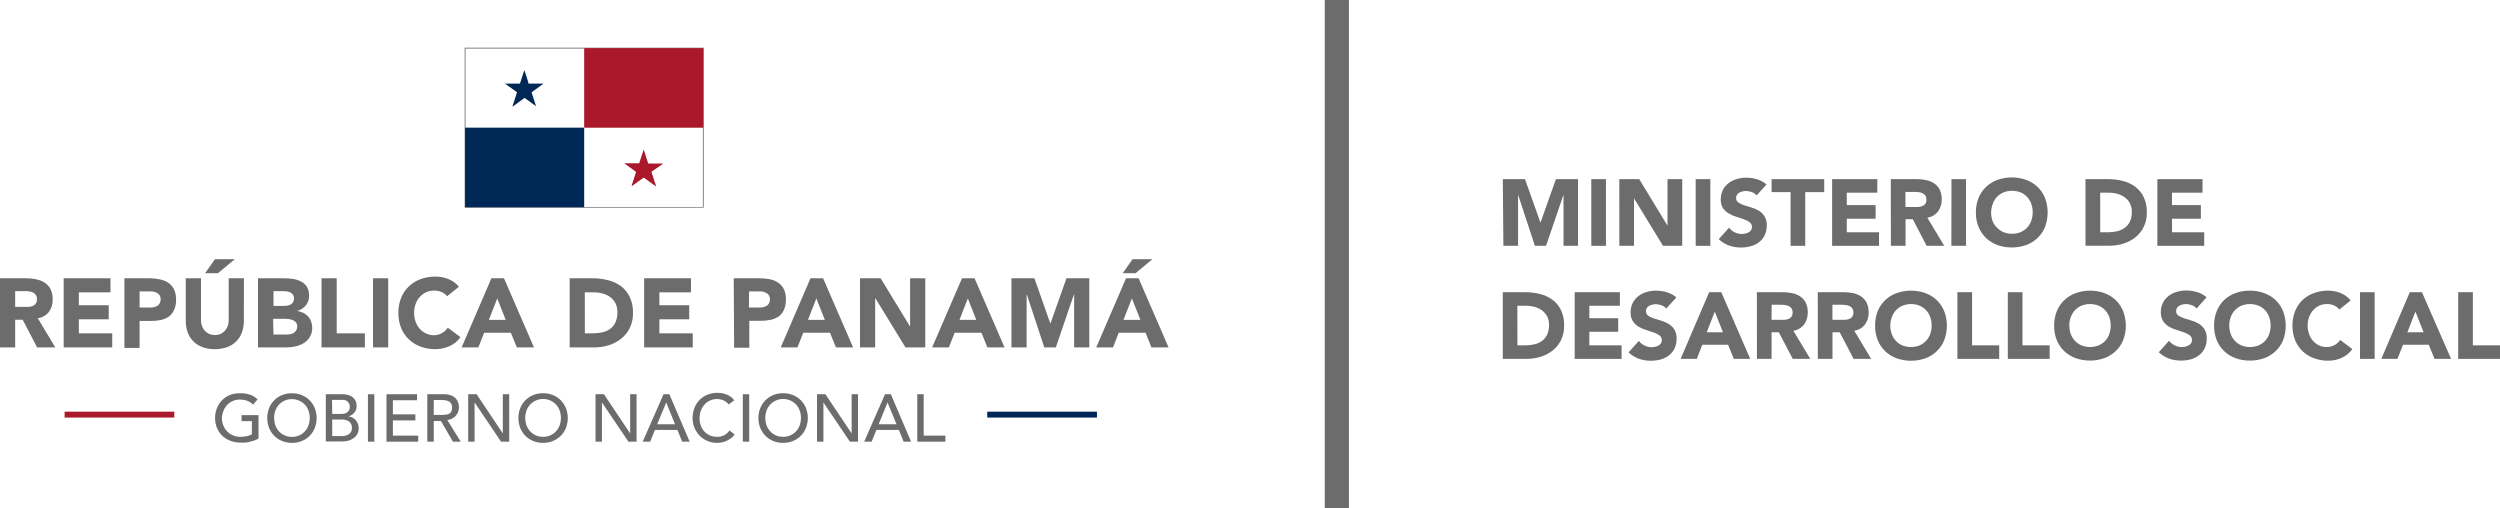<svg width="236" height="48" viewBox="0 0 236 48" fill="none" xmlns="http://www.w3.org/2000/svg">
<path d="M141.864 16.91H143.959L145.42 21.018L146.881 16.91H148.966V23.206H147.597V18.375L145.946 23.206H144.894L143.306 18.375V23.206H141.922L141.864 16.91Z" fill="#6D6C6C"/>
<path d="M150.218 16.91H151.602V23.206H150.218V16.91Z" fill="#6D6C6C"/>
<path d="M152.863 16.91H154.743L157.413 21.306V16.91H158.801V23.206H156.989L154.251 18.722V23.206H152.868L152.863 16.91Z" fill="#6D6C6C"/>
<path d="M160.073 16.91H161.456V23.206H160.073V16.91Z" fill="#6D6C6C"/>
<path d="M165.821 18.449C165.703 18.301 165.546 18.191 165.368 18.131C165.193 18.066 165.008 18.032 164.822 18.029C164.717 18.03 164.612 18.043 164.51 18.068C164.405 18.088 164.303 18.124 164.208 18.175C164.118 18.224 164.04 18.293 163.979 18.375C163.916 18.463 163.883 18.57 163.887 18.678C163.882 18.763 163.899 18.848 163.936 18.924C163.974 19 164.031 19.066 164.101 19.113C164.265 19.227 164.446 19.314 164.637 19.372C164.856 19.445 165.085 19.514 165.333 19.587C165.578 19.656 165.812 19.758 166.03 19.89C166.274 20.03 166.474 20.236 166.607 20.485C166.74 20.734 166.8 21.015 166.78 21.296C166.788 21.612 166.721 21.925 166.585 22.21C166.461 22.463 166.281 22.686 166.059 22.86C165.827 23.034 165.565 23.164 165.285 23.24C164.608 23.428 163.89 23.408 163.224 23.182C162.862 23.049 162.53 22.843 162.25 22.576L163.224 21.492C163.363 21.681 163.547 21.833 163.76 21.931C163.968 22.033 164.196 22.087 164.427 22.088C164.542 22.087 164.657 22.073 164.768 22.044C164.878 22.022 164.983 21.982 165.08 21.927C165.169 21.875 165.245 21.805 165.304 21.721C165.376 21.602 165.402 21.461 165.377 21.324C165.352 21.187 165.278 21.064 165.168 20.979C165.003 20.855 164.819 20.761 164.622 20.701C164.403 20.622 164.169 20.544 163.916 20.466C163.667 20.392 163.428 20.287 163.205 20.153C162.989 20.033 162.802 19.866 162.659 19.665C162.502 19.412 162.426 19.117 162.44 18.82C162.434 18.512 162.503 18.207 162.64 17.931C162.77 17.681 162.953 17.463 163.176 17.291C163.404 17.115 163.663 16.984 163.94 16.905C164.231 16.817 164.533 16.773 164.837 16.773C165.185 16.772 165.531 16.823 165.864 16.925C166.195 17.02 166.501 17.186 166.761 17.413L165.821 18.449Z" fill="#6D6C6C"/>
<path d="M169.031 18.136H167.238V16.91H172.207V18.136H170.414V23.206H169.031V18.136Z" fill="#6D6C6C"/>
<path d="M172.952 16.91H177.219V18.19H174.335V19.362H177.058V20.647H174.335V21.927H177.38V23.206H172.952V16.91Z" fill="#6D6C6C"/>
<path d="M178.491 16.91H180.926C181.232 16.908 181.538 16.939 181.837 17.003C182.106 17.058 182.363 17.164 182.592 17.316C182.81 17.465 182.988 17.666 183.108 17.902C183.244 18.188 183.309 18.503 183.298 18.82C183.309 19.227 183.188 19.626 182.953 19.958C182.703 20.278 182.34 20.489 181.939 20.549L183.537 23.206H181.876L180.566 20.691H179.884V23.206H178.5L178.491 16.91ZM179.874 19.538H180.688H181.082C181.212 19.529 181.34 19.501 181.462 19.455C181.585 19.412 181.69 19.329 181.761 19.219C181.831 19.11 181.863 18.979 181.852 18.849C181.862 18.726 181.835 18.602 181.773 18.494C181.711 18.387 181.618 18.301 181.506 18.248C181.398 18.193 181.281 18.158 181.16 18.146C181.033 18.127 180.904 18.117 180.775 18.117H179.874V19.538Z" fill="#6D6C6C"/>
<path d="M184.219 16.91H185.593V23.206H184.209L184.219 16.91Z" fill="#6D6C6C"/>
<path d="M186.523 20.056C186.516 19.587 186.602 19.122 186.776 18.688C186.936 18.294 187.177 17.938 187.483 17.643C187.791 17.351 188.156 17.125 188.554 16.979C189.433 16.672 190.389 16.672 191.268 16.979C191.668 17.125 192.034 17.351 192.344 17.643C192.65 17.938 192.891 18.294 193.051 18.688C193.38 19.572 193.38 20.545 193.051 21.428C192.891 21.821 192.65 22.175 192.344 22.469C192.034 22.761 191.668 22.987 191.268 23.133C190.389 23.439 189.433 23.439 188.554 23.133C188.156 22.987 187.791 22.761 187.483 22.469C187.177 22.174 186.936 21.818 186.776 21.423C186.602 20.989 186.516 20.524 186.523 20.056ZM187.96 20.056C187.957 20.334 188.005 20.61 188.101 20.871C188.194 21.105 188.335 21.317 188.516 21.492C188.691 21.673 188.902 21.818 189.134 21.917C189.651 22.118 190.225 22.118 190.742 21.917C190.973 21.819 191.182 21.674 191.355 21.492C191.529 21.308 191.663 21.09 191.75 20.852C191.932 20.327 191.932 19.755 191.75 19.23C191.663 18.991 191.529 18.771 191.355 18.585C191.182 18.403 190.973 18.258 190.742 18.16C190.225 17.959 189.651 17.959 189.134 18.16C188.902 18.259 188.691 18.404 188.516 18.585C188.342 18.77 188.209 18.99 188.126 19.23C188.02 19.493 187.964 19.773 187.96 20.056Z" fill="#6D6C6C"/>
<path d="M196.87 16.91H198.945C199.427 16.907 199.908 16.963 200.377 17.076C200.803 17.181 201.205 17.366 201.561 17.623C201.901 17.881 202.177 18.216 202.364 18.6C202.573 19.06 202.675 19.561 202.661 20.066C202.671 20.532 202.571 20.994 202.369 21.414C202.187 21.793 201.922 22.127 201.595 22.391C201.26 22.659 200.878 22.863 200.469 22.991C200.036 23.129 199.584 23.198 199.13 23.197H196.87V16.91ZM198.258 21.927H198.974C199.274 21.928 199.573 21.895 199.865 21.829C200.124 21.77 200.367 21.658 200.581 21.502C200.791 21.347 200.959 21.142 201.069 20.906C201.193 20.623 201.253 20.316 201.244 20.007C201.251 19.728 201.191 19.452 201.069 19.201C200.953 18.977 200.786 18.782 200.581 18.634C200.375 18.482 200.142 18.369 199.895 18.302C199.625 18.227 199.346 18.189 199.067 18.19H198.258V21.927Z" fill="#6D6C6C"/>
<path d="M203.655 16.91H207.918V18.19H205.039V19.362H207.762V20.647H205.039V21.927H208.078V23.206H203.655V16.91Z" fill="#6D6C6C"/>
<path d="M141.864 27.583H143.939C144.422 27.581 144.903 27.638 145.371 27.754C145.799 27.853 146.202 28.04 146.555 28.301C146.9 28.554 147.176 28.89 147.359 29.278C147.569 29.737 147.671 30.238 147.656 30.743C147.665 31.209 147.567 31.67 147.368 32.091C147.185 32.47 146.92 32.803 146.594 33.068C146.259 33.336 145.878 33.54 145.469 33.669C145.035 33.806 144.584 33.876 144.129 33.874H141.864V27.583ZM143.247 32.599H143.968C144.268 32.6 144.567 32.568 144.86 32.502C145.117 32.444 145.36 32.332 145.571 32.174C145.783 32.022 145.951 31.816 146.058 31.578C146.178 31.294 146.237 30.988 146.229 30.68C146.234 30.401 146.176 30.126 146.058 29.874C145.941 29.65 145.774 29.456 145.571 29.307C145.365 29.154 145.132 29.041 144.884 28.975C144.614 28.9 144.336 28.862 144.056 28.863H143.238L143.247 32.599Z" fill="#6D6C6C"/>
<path d="M148.65 27.583H152.917V28.863H150.033V30.04H152.756V31.319H150.033V32.599H153.078V33.879H148.65V27.583Z" fill="#6D6C6C"/>
<path d="M157.291 29.122C157.176 28.982 157.024 28.877 156.853 28.819C156.678 28.753 156.494 28.719 156.307 28.716C156.202 28.717 156.097 28.73 155.995 28.755C155.891 28.778 155.789 28.814 155.693 28.863C155.603 28.912 155.525 28.98 155.464 29.063C155.39 29.18 155.362 29.321 155.385 29.459C155.409 29.596 155.482 29.719 155.591 29.805C155.756 29.917 155.936 30.003 156.127 30.059C156.341 30.133 156.575 30.206 156.823 30.274C157.068 30.345 157.302 30.447 157.52 30.577C157.736 30.708 157.919 30.887 158.056 31.1C158.211 31.368 158.285 31.675 158.27 31.984C158.276 32.299 158.209 32.612 158.075 32.897C157.951 33.152 157.769 33.375 157.544 33.547C157.315 33.723 157.053 33.854 156.775 33.933C156.471 34.014 156.158 34.055 155.844 34.055C155.458 34.057 155.075 33.994 154.709 33.869C154.348 33.734 154.017 33.528 153.735 33.264L154.709 32.179C154.849 32.368 155.033 32.519 155.245 32.619C155.455 32.721 155.685 32.774 155.917 32.775C156.032 32.774 156.146 32.761 156.258 32.736C156.368 32.71 156.473 32.669 156.57 32.614C156.658 32.563 156.732 32.493 156.789 32.409C156.847 32.322 156.876 32.22 156.872 32.116C156.876 32.029 156.859 31.942 156.821 31.864C156.784 31.786 156.728 31.718 156.658 31.666C156.492 31.545 156.308 31.451 156.112 31.388C155.893 31.31 155.654 31.232 155.401 31.153C155.154 31.081 154.916 30.978 154.695 30.846C154.475 30.718 154.288 30.541 154.149 30.328C153.992 30.075 153.916 29.78 153.93 29.483C153.924 29.175 153.993 28.87 154.13 28.594C154.259 28.345 154.44 28.127 154.661 27.954C154.891 27.778 155.152 27.647 155.43 27.568C155.721 27.48 156.023 27.435 156.327 27.436C156.675 27.437 157.021 27.488 157.354 27.588C157.685 27.684 157.991 27.851 158.251 28.076L157.291 29.122Z" fill="#6D6C6C"/>
<path d="M161.344 27.583H162.489L165.221 33.879H163.672L163.132 32.545H160.696L160.175 33.879H158.65L161.344 27.583ZM161.875 29.415L161.115 31.368H162.649L161.875 29.415Z" fill="#6D6C6C"/>
<path d="M165.85 27.583H168.285C168.59 27.58 168.894 27.612 169.191 27.676C169.461 27.73 169.717 27.837 169.946 27.988C170.166 28.136 170.344 28.338 170.463 28.574C170.598 28.861 170.664 29.176 170.653 29.493C170.664 29.9 170.543 30.299 170.307 30.631C170.058 30.951 169.695 31.163 169.294 31.222L170.891 33.879H169.235L167.92 31.363H167.238V33.879H165.855L165.85 27.583ZM167.233 30.191H168.056H168.456C168.585 30.185 168.711 30.157 168.831 30.108C168.954 30.065 169.059 29.982 169.13 29.872C169.2 29.763 169.232 29.632 169.221 29.502C169.226 29.367 169.193 29.233 169.123 29.116C169.061 29.024 168.975 28.95 168.875 28.902C168.767 28.846 168.65 28.811 168.529 28.799C168.403 28.78 168.276 28.77 168.149 28.77H167.243L167.233 30.191Z" fill="#6D6C6C"/>
<path d="M171.598 27.583H174.033C174.338 27.581 174.642 27.612 174.939 27.675C175.209 27.73 175.465 27.837 175.695 27.988C175.913 28.137 176.09 28.339 176.211 28.574C176.346 28.861 176.412 29.176 176.401 29.493C176.412 29.9 176.291 30.299 176.055 30.631C175.805 30.95 175.442 31.162 175.042 31.222L176.64 33.879H174.983L173.668 31.363H172.986V33.879H171.603L171.598 27.583ZM172.981 30.191H173.795H174.189C174.32 30.185 174.448 30.157 174.569 30.108C174.692 30.065 174.797 29.982 174.868 29.872C174.939 29.763 174.971 29.632 174.959 29.502C174.965 29.367 174.931 29.233 174.862 29.116C174.798 29.025 174.713 28.951 174.613 28.902C174.505 28.846 174.388 28.811 174.267 28.799C174.14 28.78 174.011 28.77 173.882 28.77H172.981V30.191Z" fill="#6D6C6C"/>
<path d="M177.01 30.733C177.003 30.264 177.087 29.798 177.258 29.361C177.419 28.972 177.66 28.62 177.965 28.33C178.272 28.038 178.637 27.813 179.036 27.671C179.915 27.358 180.875 27.358 181.754 27.671C182.153 27.814 182.518 28.039 182.826 28.33C183.132 28.625 183.373 28.981 183.532 29.375C183.87 30.257 183.87 31.233 183.532 32.116C183.373 32.51 183.132 32.866 182.826 33.161C182.517 33.452 182.152 33.678 181.754 33.825C180.874 34.131 179.917 34.131 179.036 33.825C178.638 33.679 178.273 33.453 177.965 33.161C177.658 32.866 177.418 32.51 177.258 32.116C177.086 31.676 177.002 31.206 177.01 30.733ZM178.442 30.733C178.44 31.01 178.487 31.285 178.583 31.544C178.668 31.783 178.802 32.001 178.978 32.184C179.151 32.367 179.36 32.511 179.591 32.609C180.108 32.811 180.682 32.811 181.199 32.609C181.431 32.511 181.64 32.367 181.813 32.184C181.988 32.001 182.123 31.783 182.207 31.544C182.396 31.02 182.396 30.447 182.207 29.922C182.124 29.684 181.992 29.467 181.82 29.282C181.648 29.098 181.44 28.952 181.209 28.853C180.692 28.651 180.118 28.651 179.601 28.853C179.368 28.951 179.158 29.097 178.985 29.281C178.811 29.465 178.678 29.684 178.593 29.922C178.494 30.181 178.443 30.456 178.442 30.733Z" fill="#6D6C6C"/>
<path d="M184.779 27.583H186.163V32.599H188.725V33.879H184.779V27.583Z" fill="#6D6C6C"/>
<path d="M189.538 27.583H190.922V32.599H193.489V33.879H189.538V27.583Z" fill="#6D6C6C"/>
<path d="M193.913 30.733C193.905 30.263 193.991 29.797 194.166 29.361C194.327 28.972 194.568 28.621 194.872 28.33C195.18 28.038 195.545 27.813 195.944 27.671C196.822 27.358 197.78 27.358 198.657 27.671C199.054 27.813 199.415 28.038 199.719 28.33C200.027 28.624 200.268 28.98 200.426 29.375C200.763 30.258 200.763 31.234 200.426 32.116C200.266 32.506 200.025 32.857 199.719 33.146C199.411 33.439 199.047 33.665 198.648 33.81C197.769 34.117 196.813 34.117 195.934 33.81C195.536 33.664 195.171 33.438 194.863 33.146C194.556 32.852 194.316 32.495 194.156 32.101C193.985 31.666 193.902 31.201 193.913 30.733ZM195.35 30.733C195.346 31.01 195.392 31.284 195.486 31.544C195.572 31.783 195.706 32.001 195.88 32.184C196.055 32.367 196.266 32.512 196.499 32.609C197.015 32.811 197.587 32.811 198.102 32.609C198.336 32.513 198.547 32.368 198.721 32.184C198.894 32 199.029 31.782 199.115 31.544C199.297 31.019 199.297 30.448 199.115 29.922C199.029 29.683 198.894 29.464 198.721 29.278C198.547 29.094 198.336 28.949 198.102 28.853C197.587 28.651 197.015 28.651 196.499 28.853C196.266 28.95 196.056 29.095 195.881 29.278C195.707 29.464 195.573 29.683 195.486 29.922C195.387 30.181 195.336 30.456 195.335 30.733H195.35Z" fill="#6D6C6C"/>
<path d="M207.362 29.121C207.242 28.975 207.084 28.865 206.904 28.804C206.73 28.739 206.545 28.704 206.359 28.701C206.254 28.703 206.149 28.716 206.047 28.741C205.942 28.764 205.841 28.8 205.745 28.848C205.655 28.897 205.577 28.965 205.516 29.048C205.456 29.137 205.425 29.243 205.428 29.351C205.422 29.436 205.438 29.522 205.475 29.599C205.511 29.676 205.568 29.742 205.638 29.791C205.804 29.9 205.984 29.986 206.174 30.045C206.393 30.118 206.622 30.191 206.87 30.259C207.116 30.329 207.352 30.431 207.572 30.562C207.787 30.695 207.97 30.873 208.108 31.085C208.26 31.354 208.333 31.66 208.317 31.969C208.325 32.285 208.258 32.598 208.122 32.883C207.998 33.136 207.818 33.358 207.596 33.532C207.365 33.709 207.102 33.84 206.822 33.918C206.52 33.999 206.208 34.04 205.896 34.04C205.51 34.042 205.126 33.98 204.761 33.855C204.399 33.72 204.068 33.514 203.787 33.249L204.761 32.164C204.901 32.353 205.085 32.504 205.297 32.604C205.506 32.706 205.736 32.76 205.969 32.76C206.084 32.759 206.198 32.746 206.31 32.721C206.417 32.695 206.521 32.654 206.617 32.599C206.706 32.548 206.782 32.478 206.841 32.394C206.899 32.308 206.928 32.205 206.924 32.101C206.927 32.014 206.908 31.928 206.871 31.85C206.834 31.772 206.778 31.704 206.709 31.652C206.543 31.532 206.359 31.438 206.164 31.373C205.945 31.295 205.706 31.217 205.453 31.139C205.204 31.065 204.965 30.962 204.741 30.831C204.524 30.701 204.338 30.524 204.196 30.313C204.043 30.059 203.968 29.765 203.982 29.468C203.973 29.16 204.042 28.854 204.181 28.579C204.308 28.329 204.49 28.11 204.712 27.939C204.942 27.763 205.203 27.632 205.482 27.553C205.771 27.465 206.071 27.421 206.373 27.422C206.723 27.422 207.071 27.473 207.406 27.573C207.736 27.669 208.042 27.836 208.302 28.061L207.362 29.121Z" fill="#6D6C6C"/>
<path d="M209.009 30.733C209.003 30.264 209.089 29.797 209.262 29.361C209.417 28.973 209.651 28.622 209.949 28.33C210.256 28.038 210.621 27.813 211.02 27.671C211.456 27.511 211.916 27.431 212.38 27.436C212.841 27.431 213.3 27.51 213.734 27.671C214.138 27.812 214.508 28.037 214.82 28.33C215.126 28.625 215.367 28.981 215.526 29.375C215.856 30.259 215.856 31.232 215.526 32.116C215.365 32.505 215.125 32.856 214.82 33.146C214.51 33.438 214.143 33.664 213.743 33.811C213.309 33.967 212.851 34.045 212.389 34.04C211.926 34.044 211.466 33.967 211.03 33.811C210.632 33.664 210.267 33.438 209.959 33.146C209.652 32.852 209.412 32.495 209.252 32.101C209.083 31.665 209.001 31.201 209.009 30.733ZM210.446 30.733C210.443 31.01 210.491 31.285 210.587 31.544C210.67 31.784 210.805 32.002 210.981 32.184C211.155 32.367 211.364 32.511 211.595 32.609C212.112 32.811 212.686 32.811 213.203 32.609C213.434 32.511 213.643 32.367 213.817 32.184C213.99 32 214.124 31.782 214.211 31.544C214.393 31.019 214.393 30.448 214.211 29.922C214.125 29.683 213.99 29.464 213.817 29.278C213.643 29.095 213.434 28.951 213.203 28.853C212.686 28.651 212.112 28.651 211.595 28.853C211.364 28.951 211.155 29.095 210.981 29.278C210.805 29.461 210.67 29.681 210.587 29.922C210.488 30.181 210.437 30.456 210.436 30.733H210.446Z" fill="#6D6C6C"/>
<path d="M220.836 29.219C220.705 29.057 220.538 28.926 220.349 28.838C220.133 28.743 219.898 28.696 219.662 28.701C219.412 28.701 219.165 28.752 218.936 28.853C218.718 28.954 218.522 29.098 218.361 29.278C218.194 29.466 218.065 29.685 217.981 29.922C217.793 30.447 217.793 31.02 217.981 31.544C218.063 31.78 218.191 31.998 218.357 32.184C218.514 32.363 218.706 32.508 218.922 32.609C219.14 32.709 219.378 32.761 219.618 32.76C219.88 32.766 220.138 32.704 220.368 32.58C220.587 32.465 220.773 32.297 220.909 32.091L222.063 32.956C221.807 33.318 221.457 33.604 221.05 33.781C220.655 33.959 220.227 34.05 219.794 34.05C219.331 34.054 218.871 33.976 218.434 33.82C218.036 33.674 217.671 33.448 217.363 33.156C217.057 32.861 216.816 32.505 216.656 32.111C216.319 31.229 216.319 30.253 216.656 29.37C216.812 28.979 217.048 28.625 217.348 28.33C217.656 28.038 218.021 27.813 218.42 27.671C218.855 27.511 219.315 27.431 219.779 27.436C219.965 27.439 220.151 27.455 220.334 27.485C220.527 27.521 220.716 27.573 220.899 27.641C221.088 27.715 221.268 27.81 221.435 27.925C221.611 28.047 221.767 28.195 221.898 28.364L220.836 29.219Z" fill="#6D6C6C"/>
<path d="M222.784 27.583H224.168V33.879H222.784V27.583Z" fill="#6D6C6C"/>
<path d="M227.485 27.583H228.63L231.382 33.879H229.818L229.278 32.545H226.842L226.321 33.879H224.796L227.485 27.583ZM228.016 29.415L227.256 31.368H228.791L228.016 29.415Z" fill="#6D6C6C"/>
<path d="M232.054 27.583H233.438V32.599H236V33.879H232.054V27.583Z" fill="#6D6C6C"/>
<path d="M126.198 0V48" stroke="#6D6C6C" stroke-width="2.28" stroke-miterlimit="10"/>
<path d="M0 26.269H2.518C2.835 26.271 3.15 26.307 3.459 26.376C3.738 26.432 4.005 26.542 4.243 26.699C4.467 26.851 4.65 27.058 4.774 27.299C4.919 27.604 4.988 27.939 4.973 28.276C4.985 28.696 4.858 29.108 4.613 29.449C4.353 29.774 3.978 29.986 3.566 30.04L5.222 32.794H3.502L2.143 30.186H1.432V32.794H0V26.269ZM1.432 28.97H2.28H2.689C2.822 28.964 2.954 28.936 3.079 28.887C3.193 28.845 3.293 28.77 3.366 28.672C3.451 28.551 3.493 28.404 3.483 28.257C3.494 28.111 3.458 27.965 3.381 27.842C3.317 27.745 3.227 27.667 3.122 27.617C3.011 27.561 2.891 27.524 2.767 27.509C2.636 27.49 2.504 27.481 2.372 27.48H1.432V28.97Z" fill="#6D6C6C"/>
<path d="M6.011 26.269H10.429V27.597H7.443V28.814H10.264V30.142H7.443V31.466H10.595V32.794H6.011V26.269Z" fill="#6D6C6C"/>
<path d="M11.745 26.269H14.18C14.49 26.276 14.798 26.312 15.101 26.376C15.382 26.43 15.65 26.538 15.89 26.694C16.116 26.849 16.298 27.059 16.421 27.304C16.565 27.609 16.634 27.944 16.62 28.281C16.633 28.617 16.57 28.951 16.435 29.258C16.328 29.503 16.16 29.716 15.948 29.878C15.719 30.036 15.46 30.147 15.188 30.206C14.868 30.271 14.541 30.302 14.214 30.299H13.177V32.843H11.745V26.269ZM13.177 29.033H14.151C14.277 29.035 14.402 29.023 14.526 28.999C14.639 28.975 14.748 28.932 14.847 28.872C14.942 28.813 15.021 28.731 15.076 28.633C15.138 28.516 15.169 28.384 15.164 28.252C15.171 28.109 15.13 27.968 15.047 27.851C14.973 27.748 14.872 27.667 14.755 27.617C14.629 27.557 14.494 27.521 14.355 27.509C14.209 27.509 14.068 27.509 13.932 27.509H13.177V29.033Z" fill="#6D6C6C"/>
<path d="M23.021 30.284C23.025 30.648 22.966 31.01 22.846 31.354C22.735 31.67 22.557 31.958 22.325 32.199C22.084 32.447 21.791 32.639 21.467 32.76C20.697 33.034 19.856 33.034 19.085 32.76C18.762 32.639 18.469 32.447 18.228 32.199C17.997 31.957 17.82 31.669 17.707 31.354C17.589 31.01 17.531 30.648 17.536 30.284V26.269H18.973V30.225C18.97 30.417 19.003 30.608 19.071 30.787C19.13 30.951 19.221 31.103 19.339 31.232C19.457 31.358 19.599 31.459 19.758 31.529C19.926 31.599 20.107 31.634 20.289 31.632C20.468 31.634 20.645 31.599 20.81 31.529C20.966 31.459 21.107 31.358 21.224 31.232C21.341 31.102 21.434 30.951 21.497 30.787C21.561 30.607 21.592 30.416 21.589 30.225V26.269H23.026L23.021 30.284ZM20.289 24.471H22.164L20.576 25.79H19.363L20.289 24.471Z" fill="#6D6C6C"/>
<path d="M24.356 26.269H26.792C27.077 26.268 27.362 26.289 27.644 26.332C27.913 26.366 28.173 26.447 28.414 26.572C28.636 26.685 28.825 26.853 28.964 27.06C29.115 27.32 29.188 27.619 29.174 27.92C29.185 28.253 29.076 28.579 28.867 28.838C28.651 29.086 28.369 29.265 28.053 29.356C28.257 29.383 28.454 29.445 28.638 29.537C28.808 29.62 28.96 29.736 29.086 29.878C29.215 30.02 29.314 30.186 29.378 30.367C29.443 30.555 29.476 30.754 29.476 30.953C29.483 31.268 29.397 31.577 29.227 31.842C29.083 32.07 28.888 32.26 28.657 32.399C28.415 32.545 28.15 32.647 27.873 32.702C27.588 32.764 27.297 32.795 27.006 32.794H24.356V26.269ZM25.817 28.877H26.855C26.965 28.878 27.074 28.867 27.181 28.843C27.284 28.819 27.381 28.778 27.469 28.721C27.556 28.667 27.628 28.591 27.678 28.501C27.731 28.398 27.758 28.284 27.756 28.169C27.761 28.05 27.73 27.933 27.668 27.832C27.612 27.745 27.535 27.675 27.444 27.627C27.347 27.575 27.241 27.539 27.133 27.519C27.02 27.499 26.906 27.487 26.792 27.485H25.817V28.877ZM25.817 31.578H27.103C27.216 31.577 27.329 31.564 27.439 31.539C27.549 31.517 27.653 31.474 27.746 31.412C27.838 31.35 27.914 31.268 27.97 31.173C28.032 31.063 28.062 30.938 28.058 30.811C28.064 30.678 28.022 30.546 27.941 30.44C27.865 30.345 27.766 30.271 27.654 30.225C27.534 30.176 27.407 30.141 27.279 30.123C27.153 30.104 27.026 30.094 26.899 30.093H25.778L25.817 31.578Z" fill="#6D6C6C"/>
<path d="M30.352 26.269H31.785V31.466H34.444V32.794H30.352V26.269Z" fill="#6D6C6C"/>
<path d="M36.646 26.269H35.214V32.794H36.646V26.269Z" fill="#6D6C6C"/>
<path d="M42.209 27.964C42.067 27.794 41.889 27.659 41.688 27.568C41.463 27.472 41.221 27.426 40.977 27.431C40.718 27.43 40.463 27.483 40.226 27.588C40 27.691 39.797 27.84 39.632 28.027C39.458 28.22 39.324 28.446 39.237 28.692C39.139 28.96 39.089 29.245 39.091 29.532C39.088 29.82 39.137 30.106 39.237 30.377C39.325 30.62 39.458 30.846 39.627 31.041C39.79 31.225 39.989 31.373 40.212 31.476C40.562 31.655 40.965 31.699 41.345 31.599C41.725 31.499 42.056 31.262 42.272 30.933L43.466 31.827C43.204 32.206 42.841 32.502 42.418 32.682C42.007 32.865 41.563 32.96 41.113 32.961C40.635 32.968 40.16 32.888 39.71 32.726C39.296 32.574 38.917 32.339 38.594 32.037C38.279 31.733 38.03 31.365 37.864 30.958C37.687 30.505 37.6 30.023 37.606 29.537C37.599 29.052 37.687 28.571 37.864 28.12C38.029 27.711 38.278 27.341 38.594 27.036C38.917 26.734 39.296 26.5 39.71 26.347C40.16 26.185 40.635 26.104 41.113 26.108C41.306 26.109 41.498 26.127 41.688 26.161C41.889 26.196 42.086 26.25 42.277 26.323C42.474 26.397 42.66 26.495 42.833 26.616C43.018 26.74 43.182 26.893 43.32 27.07L42.209 27.964Z" fill="#6D6C6C"/>
<path d="M46.389 26.269H47.577L50.407 32.794H48.79L48.225 31.412H45.702L45.156 32.794H43.578L46.389 26.269ZM46.939 28.169L46.15 30.196H47.738L46.939 28.169Z" fill="#6D6C6C"/>
<path d="M53.778 26.269H55.926C56.419 26.268 56.909 26.327 57.388 26.445C57.83 26.551 58.247 26.744 58.615 27.011C58.971 27.279 59.257 27.63 59.448 28.032C59.665 28.508 59.77 29.028 59.755 29.551C59.763 30.033 59.661 30.511 59.458 30.948C59.266 31.339 58.992 31.684 58.654 31.959C58.306 32.239 57.91 32.45 57.485 32.584C57.036 32.726 56.568 32.797 56.097 32.794H53.778V26.269ZM55.21 31.466H55.956C56.267 31.467 56.577 31.434 56.881 31.368C57.148 31.307 57.4 31.193 57.621 31.031C57.832 30.867 57.999 30.654 58.109 30.411C58.233 30.116 58.293 29.798 58.284 29.478C58.291 29.19 58.231 28.904 58.109 28.643C57.992 28.413 57.825 28.213 57.621 28.056C57.409 27.898 57.167 27.781 56.91 27.715C56.631 27.636 56.343 27.596 56.053 27.597H55.205L55.21 31.466Z" fill="#6D6C6C"/>
<path d="M60.807 26.269H65.23V27.597H62.244V28.814H65.065V30.142H62.244V31.466H65.396V32.794H60.807V26.269Z" fill="#6D6C6C"/>
<path d="M69.264 26.269H71.699C72.026 26.267 72.353 26.299 72.674 26.362C72.953 26.414 73.22 26.522 73.458 26.679C73.685 26.834 73.869 27.044 73.994 27.29C74.136 27.595 74.203 27.93 74.188 28.267C74.202 28.602 74.141 28.936 74.008 29.244C73.9 29.488 73.733 29.701 73.521 29.864C73.29 30.022 73.03 30.133 72.756 30.191C72.436 30.257 72.109 30.288 71.782 30.284H70.735V32.829H69.303L69.264 26.269ZM70.696 29.034H71.67C71.796 29.035 71.921 29.023 72.045 28.999C72.159 28.975 72.267 28.932 72.367 28.872C72.462 28.813 72.54 28.731 72.596 28.633C72.657 28.516 72.688 28.384 72.683 28.252C72.69 28.109 72.649 27.968 72.566 27.851C72.49 27.75 72.389 27.669 72.274 27.617C72.148 27.558 72.013 27.521 71.875 27.509C71.728 27.509 71.587 27.509 71.451 27.509H70.715L70.696 29.034Z" fill="#6D6C6C"/>
<path d="M76.512 26.269H77.701L80.531 32.794H78.913L78.353 31.412H75.825L75.28 32.794H73.701L76.512 26.269ZM77.062 28.169L76.273 30.196H77.866L77.062 28.169Z" fill="#6D6C6C"/>
<path d="M81.183 26.269H83.132L85.894 30.802H85.913V26.269H87.346V32.794H85.475L82.635 28.149H82.616V32.794H81.183V26.269Z" fill="#6D6C6C"/>
<path d="M90.814 26.269H91.998L94.828 32.794H93.21L92.65 31.412H90.117L89.576 32.794H87.993L90.814 26.269ZM91.364 28.169L90.575 30.196H92.163L91.364 28.169Z" fill="#6D6C6C"/>
<path d="M95.48 26.269H97.648L99.148 30.528H99.168L100.673 26.269H102.831V32.794H101.399V27.793H101.379L99.67 32.794H98.579L96.932 27.793H96.913V32.794H95.48V26.269Z" fill="#6D6C6C"/>
<path d="M106.299 26.269H107.483L110.313 32.794H108.696L108.141 31.412H105.608L105.067 32.794H103.484L106.299 26.269ZM106.913 24.466H108.789L107.196 25.79H105.983L106.913 24.466ZM106.85 28.169L106.056 30.196H107.654L106.85 28.169Z" fill="#6D6C6C"/>
<path d="M16.455 38.861H6.099V39.418H16.455V38.861Z" fill="#AA182C"/>
<path d="M103.552 38.861H93.196V39.418H103.552V38.861Z" fill="#002856"/>
<path d="M24.405 39.188V41.396C24.287 41.466 24.163 41.525 24.035 41.572C23.892 41.622 23.748 41.665 23.601 41.699C23.452 41.736 23.3 41.764 23.148 41.782C22.992 41.782 22.851 41.782 22.714 41.782C22.367 41.788 22.023 41.723 21.701 41.592C21.421 41.481 21.166 41.315 20.951 41.103C20.739 40.89 20.574 40.636 20.464 40.356C20.356 40.067 20.302 39.761 20.303 39.452C20.301 39.134 20.36 38.819 20.479 38.524C20.588 38.244 20.754 37.99 20.966 37.777C21.176 37.566 21.426 37.4 21.701 37.288C22.004 37.171 22.327 37.114 22.651 37.122C22.994 37.111 23.336 37.164 23.659 37.279C23.907 37.371 24.131 37.516 24.317 37.703L23.888 38.192C23.722 38.026 23.521 37.899 23.299 37.821C23.09 37.752 22.871 37.717 22.651 37.718C22.413 37.715 22.177 37.763 21.959 37.86C21.758 37.95 21.576 38.081 21.426 38.244C21.276 38.407 21.161 38.598 21.087 38.807C21.004 39.013 20.956 39.231 20.946 39.452C20.944 39.693 20.988 39.932 21.078 40.156C21.162 40.366 21.286 40.559 21.443 40.722C21.599 40.884 21.786 41.012 21.994 41.098C22.21 41.192 22.444 41.238 22.68 41.235C22.885 41.236 23.089 41.216 23.289 41.176C23.46 41.144 23.624 41.085 23.776 41.001V39.755H22.802V39.188H24.405Z" fill="#6D6C6C"/>
<path d="M27.561 41.806C27.239 41.811 26.919 41.75 26.621 41.626C26.346 41.514 26.096 41.348 25.886 41.137C25.676 40.923 25.51 40.669 25.398 40.39C25.171 39.792 25.171 39.132 25.398 38.534C25.51 38.255 25.676 38.001 25.886 37.786C26.096 37.576 26.346 37.41 26.621 37.298C26.92 37.178 27.239 37.118 27.561 37.122C27.883 37.121 28.203 37.182 28.501 37.303C28.775 37.415 29.024 37.581 29.232 37.791C29.442 38.006 29.607 38.26 29.719 38.539C29.947 39.136 29.947 39.797 29.719 40.395C29.607 40.673 29.442 40.927 29.232 41.142C29.024 41.352 28.775 41.519 28.501 41.631C28.203 41.754 27.884 41.815 27.561 41.811V41.806ZM27.561 41.24C27.79 41.244 28.017 41.199 28.228 41.109C28.439 41.019 28.628 40.885 28.784 40.717C28.932 40.551 29.047 40.359 29.125 40.151C29.281 39.701 29.281 39.212 29.125 38.763C29.047 38.555 28.932 38.363 28.784 38.197C28.54 37.946 28.226 37.775 27.883 37.707C27.541 37.639 27.185 37.677 26.865 37.816C26.665 37.908 26.485 38.037 26.334 38.197C26.186 38.363 26.07 38.555 25.993 38.763C25.837 39.212 25.837 39.701 25.993 40.151C26.07 40.359 26.186 40.551 26.334 40.717C26.484 40.878 26.664 41.008 26.865 41.098C27.083 41.197 27.321 41.245 27.561 41.24Z" fill="#6D6C6C"/>
<path d="M30.757 37.215H32.311C32.492 37.212 32.672 37.235 32.846 37.283C33.003 37.322 33.151 37.391 33.28 37.489C33.4 37.581 33.496 37.699 33.563 37.835C33.633 37.989 33.667 38.155 33.665 38.324C33.674 38.553 33.597 38.778 33.45 38.954C33.3 39.12 33.109 39.243 32.895 39.31C33.028 39.318 33.158 39.355 33.275 39.418C33.392 39.478 33.496 39.559 33.582 39.657C33.668 39.761 33.737 39.878 33.787 40.004C33.837 40.138 33.861 40.281 33.86 40.424C33.864 40.611 33.823 40.795 33.738 40.961C33.656 41.114 33.541 41.245 33.402 41.347C33.255 41.457 33.09 41.54 32.915 41.592C32.717 41.648 32.512 41.676 32.306 41.675H30.757V37.215ZM31.361 39.076H32.189C32.297 39.077 32.405 39.066 32.51 39.042C32.608 39.024 32.699 38.984 32.778 38.925C32.852 38.87 32.912 38.8 32.954 38.719C33.003 38.623 33.026 38.515 33.022 38.407C33.025 38.315 33.009 38.224 32.974 38.139C32.939 38.054 32.886 37.978 32.819 37.915C32.752 37.853 32.672 37.805 32.586 37.776C32.499 37.747 32.407 37.737 32.316 37.747H31.341L31.361 39.076ZM31.361 41.166H32.252C32.355 41.166 32.458 41.156 32.559 41.137C32.669 41.118 32.774 41.08 32.871 41.025C32.972 40.965 33.058 40.883 33.124 40.785C33.194 40.669 33.228 40.535 33.222 40.4C33.23 40.287 33.211 40.174 33.166 40.07C33.121 39.966 33.051 39.875 32.963 39.804C32.758 39.66 32.511 39.59 32.262 39.603H31.361V41.166Z" fill="#6D6C6C"/>
<path d="M35.336 37.215H34.732V41.694H35.336V37.215Z" fill="#6D6C6C"/>
<path d="M36.485 37.215H39.369V37.782H37.089V39.115H39.213V39.687H37.089V41.123H39.481V41.694H36.485V37.215Z" fill="#6D6C6C"/>
<path d="M40.338 37.215H41.892C42.133 37.207 42.373 37.247 42.599 37.332C42.764 37.397 42.914 37.497 43.037 37.625C43.14 37.742 43.217 37.881 43.261 38.031C43.303 38.172 43.324 38.318 43.325 38.465C43.325 38.608 43.299 38.749 43.246 38.881C43.197 39.013 43.125 39.135 43.032 39.242C42.931 39.351 42.813 39.442 42.681 39.511C42.541 39.59 42.384 39.636 42.224 39.648L43.495 41.694H42.755L41.62 39.74H40.947V41.694H40.338V37.215ZM40.947 39.169H41.741C41.859 39.169 41.976 39.159 42.092 39.139C42.191 39.133 42.287 39.112 42.38 39.076C42.471 39.024 42.547 38.948 42.599 38.856C42.653 38.74 42.682 38.613 42.682 38.485C42.682 38.357 42.653 38.23 42.599 38.114C42.548 38.023 42.471 37.948 42.38 37.899C42.285 37.844 42.181 37.808 42.073 37.791C41.957 37.772 41.839 37.762 41.722 37.762H40.947V39.169Z" fill="#6D6C6C"/>
<path d="M44.196 37.215H44.99L47.45 40.893H47.465V37.215H48.069V41.694H47.299L44.815 38.011H44.8V41.694H44.196V37.215Z" fill="#6D6C6C"/>
<path d="M51.264 41.806C50.942 41.81 50.623 41.749 50.324 41.626C50.051 41.514 49.802 41.347 49.594 41.137C49.384 40.923 49.218 40.669 49.107 40.39C48.879 39.792 48.879 39.132 49.107 38.534C49.218 38.255 49.384 38.001 49.594 37.786C49.802 37.576 50.051 37.41 50.324 37.298C50.623 37.177 50.942 37.116 51.264 37.117C51.587 37.115 51.906 37.176 52.205 37.298C52.48 37.41 52.73 37.576 52.94 37.786C53.15 38.001 53.315 38.255 53.427 38.534C53.655 39.132 53.655 39.792 53.427 40.39C53.315 40.669 53.15 40.923 52.94 41.137C52.73 41.348 52.48 41.514 52.205 41.626C51.907 41.75 51.587 41.811 51.264 41.806ZM51.264 41.235C51.504 41.241 51.742 41.192 51.961 41.093C52.162 41.003 52.342 40.873 52.492 40.712C52.64 40.546 52.755 40.354 52.833 40.146C52.989 39.697 52.989 39.208 52.833 38.758C52.755 38.55 52.64 38.358 52.492 38.192C52.341 38.032 52.161 37.903 51.961 37.811C51.642 37.666 51.285 37.624 50.941 37.692C50.596 37.761 50.282 37.935 50.042 38.192C49.894 38.358 49.779 38.55 49.701 38.758C49.545 39.208 49.545 39.697 49.701 40.146C49.779 40.354 49.894 40.546 50.042 40.712C50.198 40.88 50.387 41.014 50.598 41.104C50.808 41.194 51.036 41.239 51.264 41.235Z" fill="#6D6C6C"/>
<path d="M56.218 37.215H57.013L59.472 40.893H59.487V37.215H60.091V41.694H59.322L56.837 38.011H56.823V41.694H56.218V37.215Z" fill="#6D6C6C"/>
<path d="M62.639 37.215H63.189L65.104 41.694H64.397L63.949 40.585H61.82L61.377 41.694H60.671L62.639 37.215ZM63.725 40.053L62.892 37.996L62.035 40.053H63.725Z" fill="#6D6C6C"/>
<path d="M68.791 38.182C68.663 38.017 68.496 37.886 68.304 37.801C68.116 37.715 67.912 37.67 67.705 37.669C67.468 37.666 67.234 37.715 67.018 37.811C66.817 37.9 66.639 38.034 66.497 38.202C66.348 38.37 66.232 38.566 66.156 38.778C66.076 39.007 66.037 39.248 66.039 39.491C66.038 39.719 66.076 39.945 66.151 40.16C66.225 40.364 66.335 40.553 66.477 40.717C66.624 40.879 66.804 41.009 67.003 41.098C67.225 41.194 67.464 41.24 67.705 41.235C67.939 41.242 68.17 41.188 68.377 41.079C68.572 40.971 68.739 40.818 68.864 40.634L69.351 41.02C69.297 41.09 69.239 41.157 69.176 41.22C69.075 41.321 68.962 41.407 68.84 41.479C68.686 41.574 68.523 41.651 68.353 41.709C67.813 41.869 67.235 41.831 66.721 41.601C66.446 41.476 66.199 41.296 65.995 41.074C65.797 40.855 65.642 40.602 65.537 40.326C65.433 40.06 65.38 39.777 65.381 39.491C65.374 39.157 65.432 38.825 65.552 38.514C65.663 38.231 65.829 37.972 66.039 37.752C66.249 37.541 66.499 37.375 66.774 37.264C67.083 37.137 67.415 37.076 67.749 37.083C68.046 37.085 68.34 37.143 68.616 37.254C68.891 37.363 69.132 37.545 69.312 37.782L68.791 38.182Z" fill="#6D6C6C"/>
<path d="M70.725 37.215H70.121V41.694H70.725V37.215Z" fill="#6D6C6C"/>
<path d="M73.925 41.806C73.603 41.811 73.283 41.749 72.985 41.626C72.712 41.514 72.463 41.348 72.254 41.137C72.045 40.923 71.879 40.669 71.767 40.39C71.533 39.794 71.533 39.13 71.767 38.534C71.879 38.255 72.045 38.001 72.254 37.787C72.463 37.576 72.712 37.41 72.985 37.298C73.589 37.057 74.262 37.057 74.865 37.298C75.141 37.41 75.391 37.576 75.601 37.787C75.811 38.001 75.976 38.255 76.088 38.534C76.316 39.132 76.316 39.792 76.088 40.39C75.976 40.669 75.811 40.923 75.601 41.137C75.391 41.348 75.141 41.514 74.865 41.626C74.568 41.75 74.248 41.811 73.925 41.806ZM73.925 41.235C74.165 41.241 74.403 41.192 74.622 41.093C74.822 41.003 75.003 40.873 75.153 40.712C75.301 40.546 75.416 40.354 75.494 40.146C75.65 39.697 75.65 39.208 75.494 38.759C75.416 38.55 75.301 38.358 75.153 38.192C75.002 38.032 74.821 37.903 74.622 37.811C74.302 37.666 73.945 37.624 73.601 37.693C73.257 37.761 72.943 37.935 72.703 38.192C72.555 38.358 72.439 38.55 72.362 38.759C72.206 39.208 72.206 39.697 72.362 40.146C72.439 40.354 72.555 40.546 72.703 40.712C72.859 40.881 73.048 41.014 73.259 41.104C73.469 41.194 73.696 41.239 73.925 41.235Z" fill="#6D6C6C"/>
<path d="M77.126 37.215H77.92L80.38 40.893H80.394V37.215H80.998V41.694H80.229L77.744 38.011H77.73V41.694H77.126V37.215Z" fill="#6D6C6C"/>
<path d="M83.546 37.215H84.096L86.006 41.694H85.3L84.852 40.585H82.728L82.284 41.694H81.578L83.546 37.215ZM84.632 40.053L83.785 37.996L82.942 40.053H84.632Z" fill="#6D6C6C"/>
<path d="M86.591 37.215H87.195V41.123H89.245V41.694H86.591V37.215Z" fill="#6D6C6C"/>
<path d="M66.429 19.602H43.865V4.504H66.429V19.602ZM43.943 19.538H66.351V4.582H43.943V19.538Z" fill="#6D6C6C"/>
<path d="M50.66 10.067L50.587 10.013L49.574 9.281C49.516 9.242 49.53 9.237 49.467 9.281L48.454 10.018C48.432 10.034 48.41 10.049 48.386 10.062C48.386 10.062 48.386 10.023 48.386 10.008L48.736 8.929C48.736 8.865 48.775 8.807 48.8 8.743C48.804 8.738 48.806 8.731 48.806 8.724C48.806 8.717 48.804 8.71 48.8 8.704L48.756 8.67L47.738 7.942L47.675 7.893C47.675 7.869 47.675 7.893 47.709 7.893H49.058C49.065 7.894 49.072 7.891 49.077 7.887C49.082 7.882 49.086 7.876 49.087 7.869L49.116 7.786L49.496 6.614C49.492 6.594 49.492 6.574 49.496 6.555C49.501 6.573 49.501 6.591 49.496 6.609C49.628 7.004 49.755 7.4 49.881 7.796C49.883 7.82 49.883 7.845 49.881 7.869C49.883 7.877 49.889 7.884 49.896 7.889C49.903 7.893 49.912 7.895 49.92 7.893H51.299C51.285 7.911 51.268 7.925 51.25 7.937L50.319 8.611L50.198 8.704C50.164 8.729 50.164 8.729 50.198 8.768C50.242 8.919 50.29 9.066 50.339 9.212L50.602 10.018C50.615 10.021 50.627 10.026 50.638 10.035C50.648 10.043 50.656 10.055 50.66 10.067Z" fill="#002856"/>
<path d="M55.147 12.05H43.904V19.562H55.147V12.05Z" fill="#002856"/>
<path d="M66.39 4.543H55.147V12.055H66.39V4.543Z" fill="#AA182C"/>
<path d="M61.903 17.584L61.825 17.53L60.817 16.798C60.758 16.754 60.773 16.749 60.71 16.798L59.697 17.535C59.675 17.552 59.652 17.566 59.628 17.579C59.628 17.579 59.628 17.545 59.628 17.526L59.974 16.446C59.999 16.383 60.013 16.324 60.038 16.265C60.042 16.259 60.044 16.251 60.044 16.243C60.044 16.236 60.042 16.228 60.038 16.221L59.994 16.187L58.99 15.46L58.932 15.411C58.932 15.411 58.932 15.411 58.961 15.411H60.31C60.315 15.413 60.32 15.414 60.325 15.414C60.33 15.414 60.335 15.413 60.34 15.411L60.369 15.323L60.749 14.15C60.745 14.131 60.745 14.111 60.749 14.092C60.762 14.107 60.77 14.126 60.773 14.146C60.905 14.541 61.031 14.937 61.158 15.332L61.187 15.411C61.189 15.418 61.194 15.424 61.2 15.429C61.206 15.433 61.214 15.435 61.221 15.435H62.6C62.6 15.435 62.571 15.464 62.551 15.479L61.635 16.119L61.514 16.207C61.484 16.231 61.479 16.236 61.514 16.275C61.562 16.422 61.606 16.568 61.655 16.715L61.918 17.521C61.92 17.543 61.915 17.565 61.903 17.584Z" fill="#AA182C"/>
</svg>

